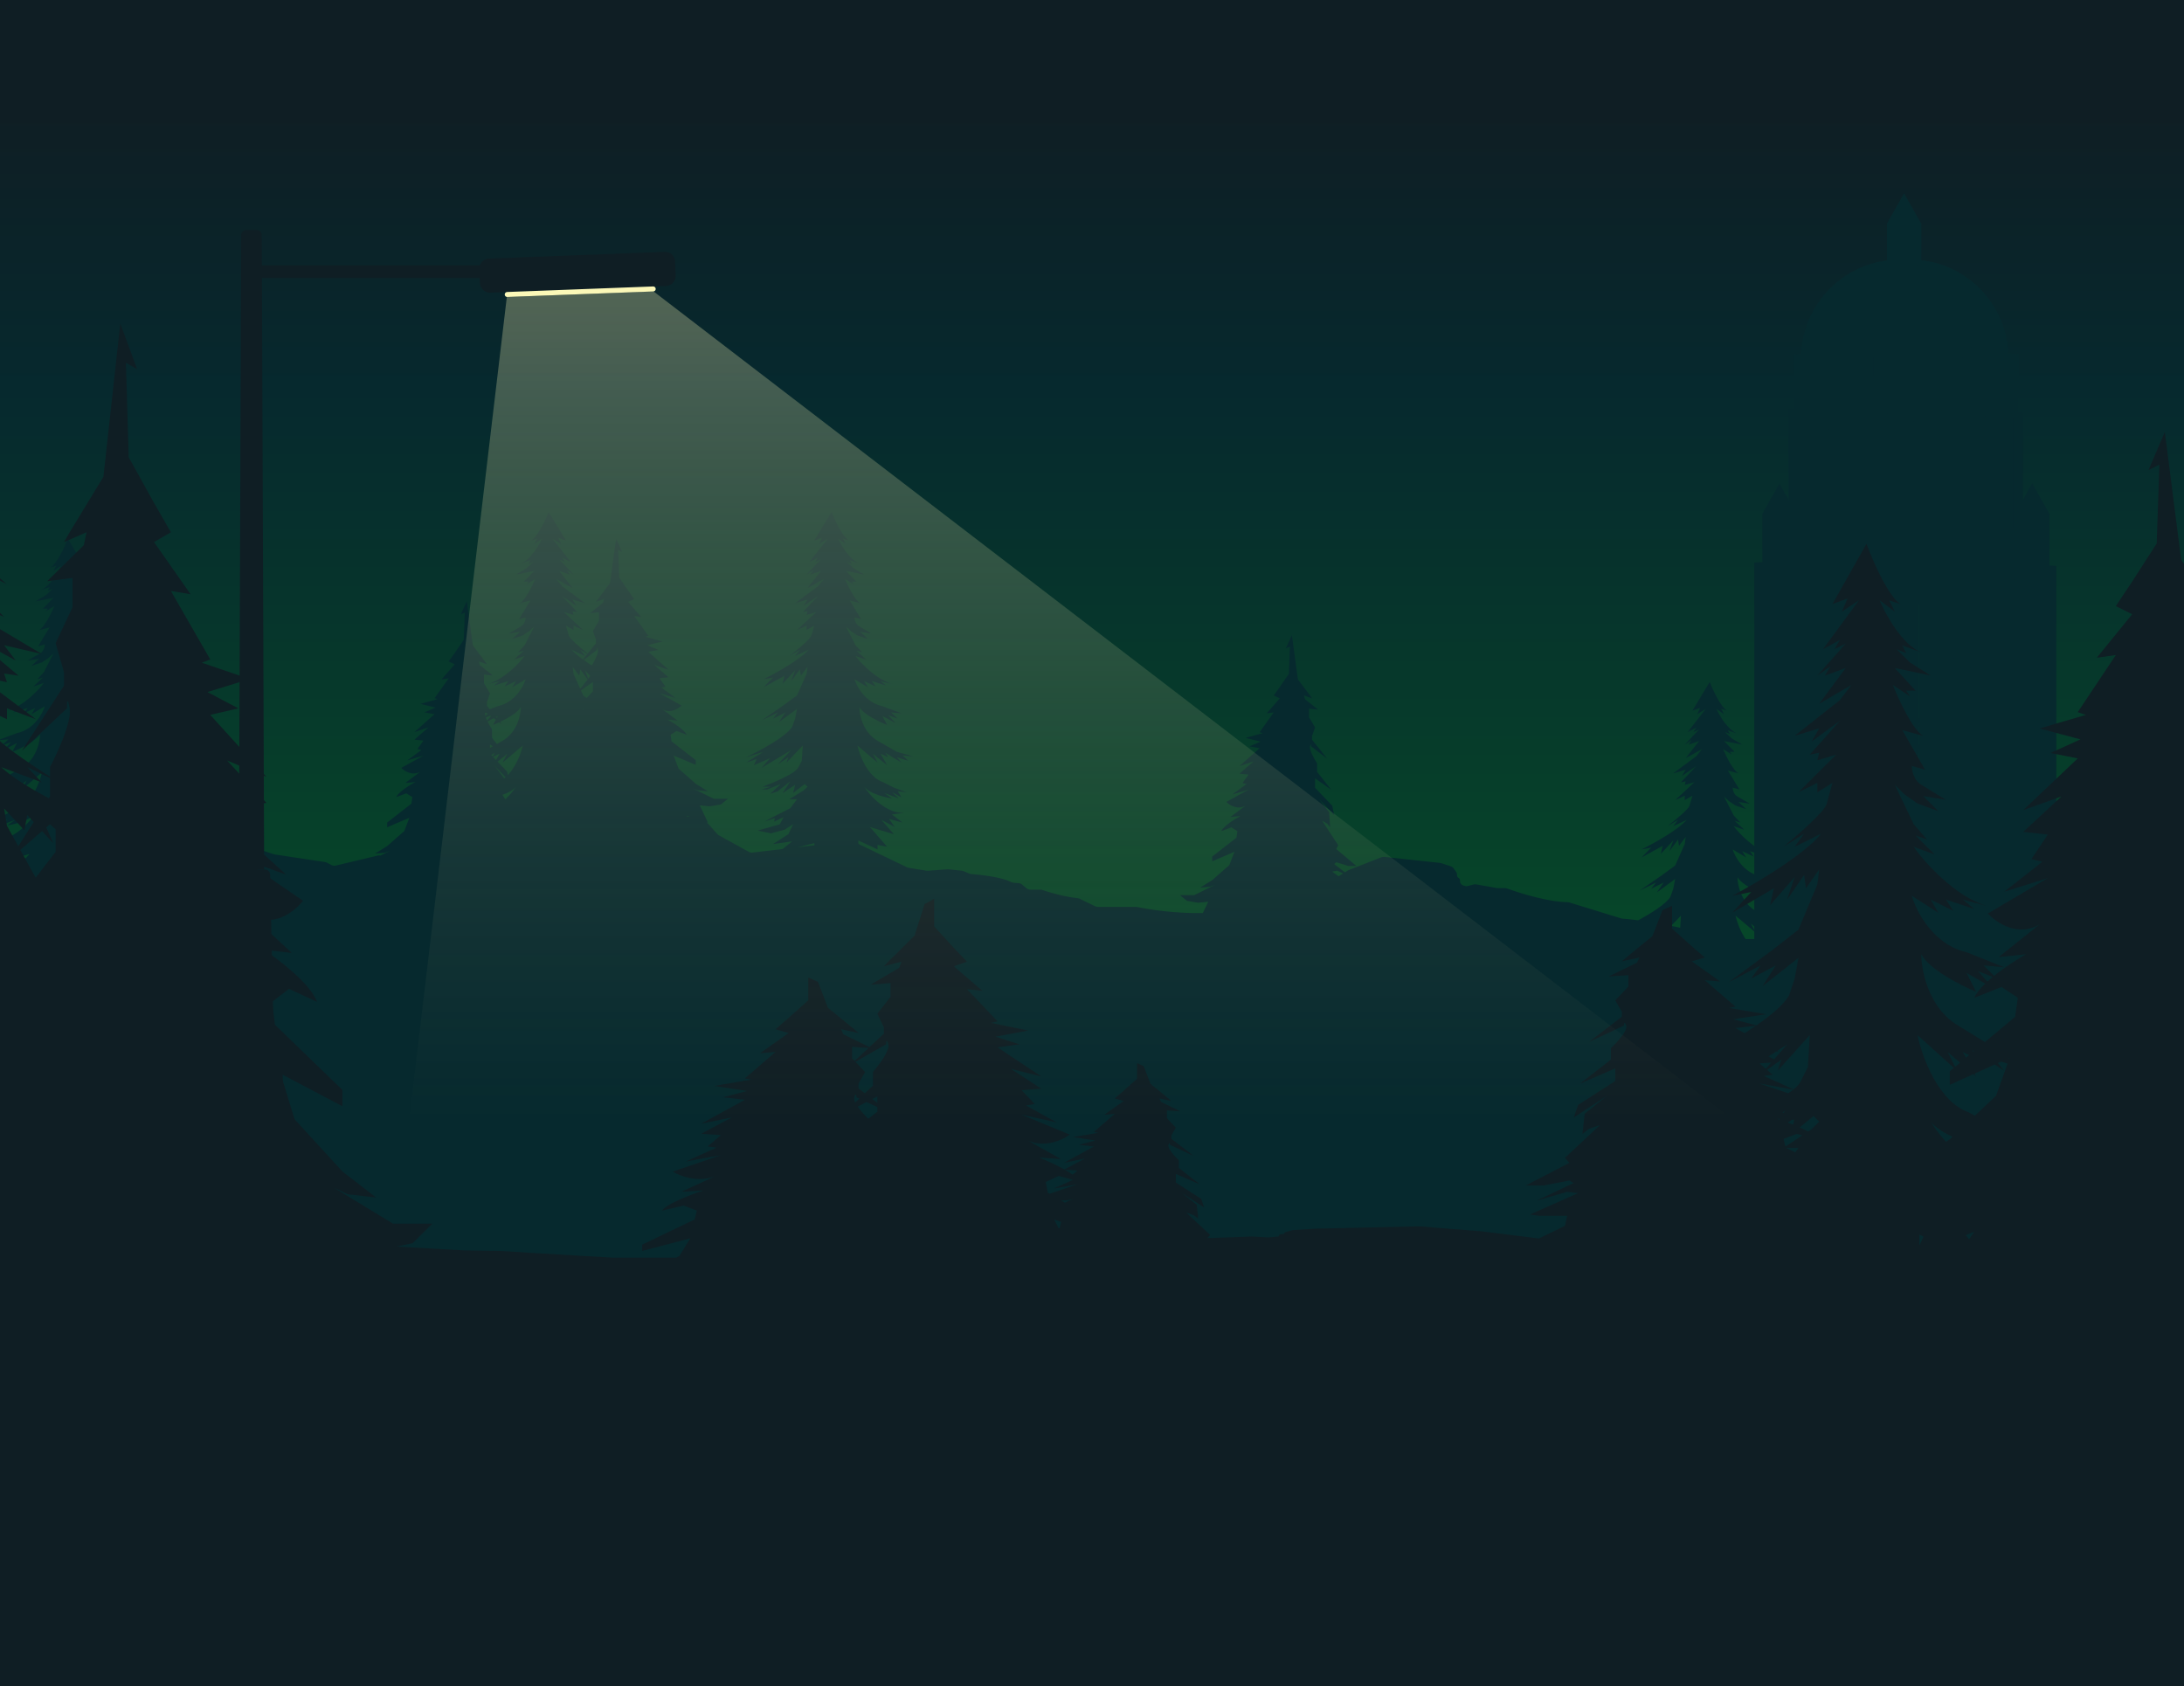 <svg width="1728" height="1334" viewBox="0 0 1728 1334" fill="none" xmlns="http://www.w3.org/2000/svg">
<rect x="0" y="0" width="1728" height="1334" fill="#808080" stroke="none"/>
<g clip-path="url(#clip0_278_3699)">
<rect width="1728" height="1334" fill="url(#paint0_linear_278_3699)"/>
<path fill-rule="evenodd" clip-rule="evenodd" d="M0 677.208V1161H1728V704.588L1721.21 705.14L1692.33 705.75C1692.01 705.757 1691.69 705.793 1691.38 705.859L1674.92 709.335C1674.47 709.431 1674.03 709.59 1673.62 709.805L1667.11 713.24C1666.39 713.621 1665.58 713.82 1664.75 713.82H1628.97C1628.61 713.82 1628.26 713.783 1627.91 713.71L1622.56 712.58L1605.49 707.774C1605.13 707.672 1604.76 707.61 1604.38 707.59L1600.4 707.38C1597.33 704.278 1594.88 701.144 1593.31 698.757C1598.17 704.424 1610 707.258 1615.31 707.967L1609.24 703.716L1620.62 707.967L1615.31 703.008L1622.9 707.258L1619.86 702.299L1626.69 703.008L1616.83 699.466L1608.48 695.215C1596.35 691.248 1589.77 674.199 1588 666.17L1603.93 679.63L1600.14 672.546L1611.52 681.755L1606.21 672.546L1612.28 675.379L1610 671.837L1622.9 679.63L1619.1 675.379L1628.21 678.213L1623.66 673.963L1632 674.671L1619.1 671.129L1603.17 661.919C1592.25 655.119 1589.52 641.611 1589.52 635.708C1592.55 641.375 1605.45 647.515 1611.52 649.876L1607.73 642.792L1618.35 648.459L1612.28 642.084L1619.86 644.917L1614.55 639.958L1622.9 640.667L1607.73 635C1594.37 632.166 1587.5 619.65 1585.73 613.747L1596.35 620.123L1593.31 615.164L1602.42 619.414L1599.38 615.164L1610.76 618.706L1606.21 615.164L1615.71 617.531C1603.04 613.918 1591.06 601.405 1586.48 595.328L1594.83 598.162L1587.24 591.078L1591.79 592.494L1586.48 586.827L1578.9 571.95L1582.69 575.492L1588 579.034L1596.35 581.868L1590.28 576.201L1599.38 577.618L1589.52 571.95C1586.48 570.25 1585.73 566.519 1585.73 564.866L1591.04 566.283L1581.93 551.406L1590.28 553.531C1586.03 551.264 1580.42 539.835 1578.14 534.404L1584.97 538.655L1583.45 536.529H1587.24L1578.9 528.028L1582.69 528.737L1593.31 530.862L1584.97 525.903L1579.66 520.944L1583.45 522.361L1581.93 519.527L1589.28 522.022C1581.8 519.096 1575.25 507.952 1572.83 502.525L1578.9 506.776L1576.62 502.525L1581.17 503.942C1576.32 501.108 1570.05 487.649 1567.52 481.273L1553.86 503.942L1559.93 501.817L1557.66 506.776L1564.48 502.525L1550.07 520.944L1556.9 517.402L1554.62 520.944L1559.17 518.819L1547.79 530.862L1553.1 527.32L1550.83 530.862L1559.17 528.028L1548.55 541.488L1561.45 534.404L1556.9 540.071L1538.69 553.531L1548.55 550.698L1545.52 555.657L1556.9 547.864L1544.76 560.616L1548.55 559.907L1547.79 562.741L1555.38 560.616L1540.21 574.784L1547.79 571.242V574.784L1553.86 571.242L1551.59 579.034C1550.98 581.868 1539.7 591.078 1534.14 595.328L1542.48 590.369L1538.69 595.328L1549.31 590.369C1544.38 596.233 1532.23 603.748 1522.56 609.082C1518.42 605.497 1514.75 601.928 1514.41 600.346L1512.14 592.553L1518.21 596.096V592.553L1525.79 596.096L1510.62 581.927L1518.21 584.052L1517.45 581.219L1521.24 581.927L1509.1 569.176L1520.48 576.968L1517.45 572.009L1527.31 574.843L1509.1 561.383L1504.55 555.716L1517.45 562.8L1506.83 549.34L1515.17 552.174L1512.9 548.632L1518.21 552.174L1506.83 540.131L1511.38 542.256L1509.1 538.714L1515.93 542.256L1501.52 523.837L1508.35 528.087L1506.07 523.129L1512.14 525.254L1498.48 502.584C1495.95 508.96 1489.68 522.42 1484.83 525.254L1489.38 523.837L1487.1 528.087L1493.17 523.837C1490.75 529.264 1484.2 540.408 1476.72 543.333L1484.07 540.839L1482.55 543.673L1486.35 542.256L1481.03 547.215L1472.69 552.174L1483.31 550.048L1487.1 549.34L1478.76 557.841H1482.55L1481.03 559.966L1487.86 555.716C1485.59 561.147 1479.97 572.576 1475.72 574.843L1484.07 572.718L1474.97 587.595L1480.28 586.178C1480.28 587.831 1479.52 591.562 1476.48 593.262L1466.62 598.929L1475.72 597.512L1469.66 603.18L1478 600.346L1483.31 596.804L1487.1 593.262L1479.52 608.139L1474.21 613.806L1478.76 612.389L1471.17 619.473L1479.52 616.64C1474.94 622.717 1462.96 635.229 1450.29 638.842L1459.79 636.475L1455.24 640.018L1466.62 636.475L1463.59 640.726L1472.69 636.475L1469.66 641.434L1480.28 635.059C1478.51 640.962 1471.63 653.477 1458.28 656.311L1443.1 661.978L1451.45 661.27L1446.14 666.229L1453.72 663.395L1447.66 669.771L1458.28 664.104L1454.48 671.188C1460.55 668.827 1473.45 662.687 1476.48 657.02C1476.48 662.923 1473.75 676.43 1462.83 683.231L1446.9 692.44L1434 695.983L1442.35 695.274L1437.79 699.525L1446.9 696.691L1443.1 700.941L1456 693.149L1453.72 696.691L1459.79 693.857L1454.48 703.067L1465.86 693.857L1462.07 700.941L1478 687.482C1476.23 695.51 1469.66 712.56 1457.52 716.527L1449.17 720.777L1439.31 724.319L1446.14 723.611L1443.1 728.57L1450.69 724.319L1445.38 729.278L1456.76 725.028L1450.69 729.278C1456 728.57 1467.83 725.736 1472.69 720.069C1467.89 727.389 1454.79 741.746 1440.83 740.613L1450.69 742.03L1448.13 743.983L1445.93 744.62C1445.47 744.753 1444.99 744.821 1444.51 744.821H1382.41C1377.32 738.138 1374.31 729.539 1373.2 724.497L1389.13 737.957L1385.34 730.873L1396.72 740.082L1391.41 730.873L1397.48 733.706L1395.2 730.164L1408.1 737.957L1404.3 733.706L1413.41 736.54L1408.86 732.289L1417.2 732.998L1404.3 729.456L1388.37 720.246C1377.45 713.445 1374.72 699.938 1374.72 694.035C1377.75 699.702 1390.65 705.842 1396.72 708.203L1392.92 701.119L1403.55 706.786L1397.48 700.411L1405.06 703.244L1399.75 698.285L1408.1 698.994L1392.92 693.326C1379.57 690.493 1372.7 677.977 1370.92 672.074L1381.55 678.45L1378.51 673.491L1387.61 677.741L1384.58 673.491L1395.96 677.033L1391.41 673.491L1400.91 675.858C1388.24 672.245 1376.26 659.732 1371.68 653.655L1380.03 656.489L1372.44 649.404L1376.99 650.821L1371.68 645.154L1364.1 630.277L1367.89 633.819L1373.2 637.361L1381.55 640.195L1375.48 634.528L1384.58 635.945L1374.72 630.277C1371.68 628.577 1370.92 624.846 1370.92 623.193L1376.24 624.61L1367.13 609.733L1375.48 611.858C1371.23 609.591 1365.61 598.162 1363.34 592.731L1370.17 596.982L1368.65 594.856H1372.44L1364.1 586.355L1367.89 587.064L1378.51 589.189L1370.17 584.23L1364.86 579.271L1368.65 580.688L1367.13 577.854L1374.48 580.349C1367 577.423 1360.45 566.279 1358.03 560.852L1364.1 565.103L1361.82 560.852L1366.37 562.269C1361.52 559.435 1355.25 545.975 1352.72 539.6L1339.06 562.269L1345.13 560.144L1342.86 565.103L1349.68 560.852L1335.27 579.271L1342.1 575.729L1339.82 579.271L1344.37 577.146L1332.99 589.189L1338.3 585.647L1336.03 589.189L1344.37 586.355L1333.75 599.815L1346.65 592.731L1342.1 598.398L1323.89 611.858L1333.75 609.025L1330.72 613.984L1342.1 606.191L1329.96 618.943L1333.75 618.234L1332.99 621.068L1340.58 618.943L1325.41 633.111L1332.99 629.569V633.111L1339.06 629.569L1336.79 637.361C1336.18 640.195 1324.9 649.404 1319.34 653.655L1327.68 648.696L1323.89 653.655L1334.51 648.696C1327.84 656.63 1307.96 667.587 1298.86 672.074L1306.44 670.657L1298.86 678.45L1315.55 669.24L1314.03 675.616L1323.89 664.99L1320.86 673.491L1327.68 664.281L1328.44 669.24L1333.75 662.156L1332.99 667.823L1325.41 684.825L1314.79 692.618L1297.34 704.661L1310.24 698.285L1306.44 703.244L1316.3 698.285L1310.99 706.078L1325.41 695.452L1323.89 703.244L1321.61 709.62C1318.17 715.257 1306.34 722.658 1296.16 728.164C1290.88 727.466 1286.7 727.058 1283.79 726.876C1283.38 726.85 1282.98 726.779 1282.59 726.657L1241.64 714.046C1241.15 713.896 1240.65 713.822 1240.14 713.815C1224.65 713.592 1202.54 706.735 1192.45 702.986C1191.88 702.772 1191.27 702.66 1190.65 702.66H1184.99C1184.69 702.66 1184.39 702.634 1184.1 702.583L1168.03 699.755C1167.3 699.627 1166.55 699.658 1165.84 699.847L1161.5 700.992C1160.45 701.269 1159.33 701.203 1158.32 700.805L1157.45 700.46C1156.08 699.915 1155.18 698.652 1155.18 697.253V696.481C1155.18 695.702 1154.73 694.983 1154.01 694.6C1153.28 694.217 1152.83 693.498 1152.83 692.719V691.936C1152.83 691.247 1152.61 690.574 1152.21 690L1150.2 687.17C1149.62 686.359 1148.78 685.745 1147.8 685.421L1140.42 682.988C1140.09 682.876 1139.73 682.8 1139.38 682.762L1095.36 677.995C1094.54 677.906 1093.72 678.015 1092.96 678.311L1067.52 688.24C1067.24 688.346 1066.98 688.476 1066.73 688.628L1064.13 690.221L1055.65 683.696L1057.25 682.205L1066.82 685.187H1073.2L1057.25 671.771L1058.84 668.79L1046.08 649.411L1050.07 651.647L1052.46 654.629L1051.66 642.704L1043.69 632.269L1055.65 644.94L1054.06 637.486L1040.5 623.325V615.872L1053.26 624.816L1042.09 610.655V603.947C1039.96 600.718 1035.87 593.513 1036.51 590.532C1037.15 587.55 1037.31 589.289 1037.31 590.532L1050.07 600.221L1038.1 585.314V582.333L1040.5 575.625L1035.71 567.427V560.719L1042.89 561.464L1032.52 553.266L1031.72 550.285L1038.1 552.52L1036.51 550.285L1026.93 537.614L1022.15 502.584L1017.36 513.019L1020.55 511.528L1019.76 533.142L1012.58 543.577L1007.79 550.285L1012.58 552.52L1002.21 564.446L1007.79 563.7L996.621 579.352L999.014 580.097L985.453 583.824L997.419 586.805L988.644 590.532L996.621 592.022L980.666 606.183L991.835 602.457L980.666 612.146L987.846 612.891L983.06 619.599L986.251 620.344L975.082 628.543L987.846 624.816L970.296 634.505C972.689 636.99 979.071 641.064 985.453 637.486L973.487 646.43L981.464 645.685C977.21 647.921 968.222 653.436 966.307 657.61L974.285 654.629L979.071 657.61L978.273 662.827L959.128 677.733V681.46L976.678 674.007L972.689 684.441L959.128 696.366L949.555 702.329L957.532 701.583L961.521 700.093L944.769 708.291H933.601L939.185 712.763L947.96 714.254L955.937 713.509L951.682 722.452C930.633 722.844 909.842 719.808 899.701 717.653C899.344 717.577 898.992 717.54 898.626 717.54H868.64C867.871 717.54 867.115 717.368 866.433 717.038L854.207 711.121C853.66 710.856 853.064 710.695 852.451 710.633C841.981 709.572 830.272 706.102 824.861 704.201C824.301 704.004 823.713 703.9 823.115 703.9H815.299C814.11 703.9 812.963 703.488 812.081 702.742L808.762 699.939C807.994 699.29 807.023 698.891 805.993 698.801L801.886 698.439C801.002 698.361 800.169 698.041 799.396 697.631C792.941 694.211 776.874 692.219 768.493 691.563C767.937 691.52 767.393 691.39 766.885 691.176L762.469 689.311C762.013 689.118 761.528 688.993 761.031 688.941L750.5 687.829C750.193 687.796 749.883 687.792 749.575 687.815L734.205 688.974C733.801 689.005 733.395 688.987 732.997 688.922L719.051 686.657C718.574 686.579 718.112 686.435 717.68 686.228L680.266 668.27C679.861 668.076 679.489 667.829 679.159 667.537V664.989L694.332 672.074V668.532L701.918 669.948L688.263 654.363L707.228 660.031L697.366 648.696L707.987 654.363L703.435 647.987L714.056 650.821L705.711 644.445L715.573 643.029C701.614 644.162 688.516 629.805 683.711 622.484C688.566 628.152 700.401 630.985 705.711 631.694L699.642 627.443L711.021 631.694L705.711 626.735L713.297 630.985L710.263 626.026L717.09 626.735L707.228 623.193L698.883 618.942C686.745 614.975 680.171 597.926 678.401 589.897L694.332 603.357L690.538 596.273L701.918 605.482L696.607 596.273L702.676 599.107L700.401 595.564L713.297 603.357L709.504 599.107L718.607 601.94L714.056 597.69L722.4 598.398L709.504 594.856L693.573 585.647C682.649 578.846 679.918 565.339 679.918 559.435C682.952 565.103 695.849 571.242 701.918 573.604L698.125 566.519L708.745 572.187L702.676 565.811L710.263 568.645L704.952 563.686L713.297 564.394L698.125 558.727C684.773 555.893 677.895 543.378 676.125 537.474L686.745 543.85L683.711 538.891L692.814 543.142L689.78 538.891L701.159 542.433L696.607 538.891L706.113 541.258C693.439 537.645 681.463 525.132 676.883 519.055L685.228 521.889L677.642 514.805L682.194 516.222L676.883 510.554L669.297 495.678L673.09 499.22L678.401 502.762L686.745 505.595L680.676 499.928L689.78 501.345L679.918 495.678C676.883 493.977 676.125 490.246 676.125 488.593L681.435 490.01L672.332 475.133L680.676 477.259C676.428 474.992 670.814 463.563 668.538 458.131L675.366 462.382L673.849 460.257H677.642L669.297 451.756L673.09 452.464L683.711 454.589L675.366 449.63L670.056 444.671L673.849 446.088L672.332 443.255L679.678 445.749C672.199 442.823 665.65 431.68 663.228 426.253L669.297 430.503L667.021 426.253L671.573 427.669C666.718 424.836 660.447 411.376 657.918 405L644.263 427.669L650.332 425.544L648.056 430.503L654.883 426.253L640.469 444.671L647.297 441.129L645.021 444.671L649.573 442.546L638.194 454.589L643.504 451.047L641.228 454.589L649.573 451.756L638.952 465.216L651.849 458.131L647.297 463.799L629.09 477.259L638.952 474.425L635.918 479.384L647.297 471.591L635.159 484.343L638.952 483.634L638.194 486.468L645.78 484.343L630.607 498.511L638.194 494.969V498.511L644.263 494.969L641.987 502.762C641.38 505.595 630.102 514.805 624.538 519.055L632.883 514.096L629.09 519.055L639.711 514.096C633.035 522.031 613.159 532.988 604.056 537.474L611.642 536.057L604.056 543.85L620.745 534.641L619.228 541.016L629.09 530.39L626.056 538.891L632.883 529.682L633.642 534.641L638.952 527.556L638.194 533.224L630.607 550.226L619.987 558.018L602.538 570.061L615.435 563.686L611.642 568.645L621.504 563.686L616.194 571.478L630.607 560.852L629.09 568.645L626.814 575.02C621.959 582.955 600.516 594.384 590.401 599.107L604.056 594.856L590.401 603.357L598.745 600.523L596.469 605.482L609.366 599.815L602.538 607.608L626.056 593.439L615.435 604.774L623.78 599.107L622.263 603.357L635.159 589.897L634.401 601.94L631.366 607.608C628.938 612.141 611.642 619.415 603.297 622.484H610.125L602.538 624.61H607.09L617.711 620.359L609.366 628.152L615.435 626.026L625.297 618.234L619.228 627.443L629.09 621.068L627.573 627.443L636.676 620.359L638.952 622.484L635.918 625.318L624.538 632.402H630.607L625.297 639.486L615.435 644.445L604.814 650.113L613.159 647.279L612.401 650.113L619.987 646.571L616.952 652.238L599.504 657.197L610.125 659.322L620.745 656.488L627.573 652.238L623.78 660.031L611.642 667.823L626.814 665.698L619.21 671.785L595.479 674.569C594.424 674.693 593.356 674.486 592.44 673.981L568.741 660.899C568.262 660.635 567.836 660.294 567.482 659.894L560.61 652.12C560.221 651.679 559.746 651.313 559.212 651.041L560.045 650.651L553.664 637.236L561.641 637.981L570.416 636.49L576 632.019H564.832L548.08 623.82L552.068 625.311L560.045 626.056L550.473 620.094L536.911 608.168L532.923 597.734L550.473 605.187V601.461L531.327 586.554L530.53 581.337L535.316 578.356L543.293 581.337C541.379 577.163 532.391 571.648 528.136 569.412L536.114 570.157L524.148 561.214C530.53 564.791 536.911 560.717 539.305 558.232L521.755 548.543L534.518 552.27L523.35 544.071L526.541 543.326L521.755 536.618L528.934 535.873L517.766 526.184L528.934 529.91L512.979 515.749L520.957 514.259L512.182 510.532L524.148 507.551L510.586 503.824L512.979 503.079L501.811 487.427L507.395 488.173L497.025 476.248L501.811 474.012L497.025 467.304L489.845 456.87L489.048 435.255L492.239 436.746L487.452 426.312L482.666 461.341L473.093 474.012L471.498 476.248L477.88 474.012L477.082 476.993L466.711 485.191L473.891 484.446V491.154L469.104 499.352L471.498 506.06V509.042L464.998 517.138C459.107 512.484 450.542 505.221 450.015 502.762L447.739 494.969L453.808 498.511V494.969L461.394 498.511L446.222 484.343L453.808 486.468L453.049 483.634L456.842 484.343L444.704 471.591L456.084 479.384L453.049 474.425L462.911 477.259L444.704 463.799L440.153 458.131L453.049 465.216L442.429 451.756L450.773 454.589L448.498 451.047L453.808 454.589L442.429 442.546L446.98 444.671L444.704 441.129L451.532 444.671L437.118 426.253L443.946 430.503L441.67 425.544L447.739 427.669L434.084 405C431.555 411.376 425.284 424.836 420.428 427.669L424.98 426.253L422.704 430.503L428.773 426.253C426.352 431.68 419.803 442.823 412.324 445.749L419.67 443.255L418.153 446.088L421.946 444.671L416.635 449.63L408.291 454.589L418.911 452.464L422.704 451.756L414.36 460.257H418.153L416.635 462.382L423.463 458.131C421.187 463.563 415.573 474.992 411.325 477.259L419.67 475.133L410.566 490.01L415.877 488.593C415.877 490.246 415.118 493.977 412.084 495.678L402.222 501.345L411.325 499.928L405.256 505.595L413.601 502.762L418.911 499.22L422.704 495.678L415.118 510.554L409.808 516.222L414.36 514.805L406.773 521.889L415.118 519.055C410.539 525.132 398.562 537.645 385.888 541.258L395.394 538.891L390.842 542.433L402.222 538.891L399.187 543.142L408.291 538.891L405.256 543.85L415.877 537.474C414.107 543.378 407.229 555.893 393.877 558.727L387.486 561.114L385.303 558.395V555.413L387.697 548.706L382.91 540.507V533.799L390.09 534.545L379.719 526.346L378.922 523.365L385.303 525.601L383.708 523.365L374.135 510.695L369.349 475.665L364.562 486.099L367.753 484.609L366.956 506.223L359.776 516.657L354.99 523.365L359.776 525.601L349.406 537.526L354.99 536.781L343.822 552.432L346.215 553.178L332.653 556.904L344.619 559.885L335.844 563.612L343.822 565.103L327.867 579.264L339.035 575.537L327.867 585.226L335.047 585.971L330.26 592.679L333.451 593.425L322.283 601.623L335.047 597.896L317.496 607.586C319.89 610.07 326.271 614.144 332.653 610.567L320.687 619.511L328.665 618.765C324.41 621.001 315.422 626.517 313.508 630.69L321.485 627.709L326.271 630.69L325.474 635.908L306.328 650.814V654.54L323.878 647.087L319.89 657.522L306.328 669.447L296.756 675.409L304.733 674.664L308.721 673.173L300.914 676.994C300.342 676.789 299.713 676.753 299.113 676.896L265.735 684.854C264.536 685.14 263.265 684.982 262.188 684.414L258.743 682.595C258.248 682.334 257.708 682.157 257.147 682.072L217.332 676.066C217.04 676.022 216.753 675.953 216.475 675.86L169.151 659.99L168.465 658.547L176.442 659.292L185.217 657.802L190.801 653.33H179.633L162.881 645.131L166.869 646.622L174.846 647.367L165.274 641.405L151.712 629.48L147.724 619.045L165.274 626.498V622.772L146.128 607.865L145.331 602.648L150.117 599.667L158.094 602.648C156.18 598.475 147.192 592.959 142.937 590.723L150.915 591.469L138.949 582.525C145.331 586.102 151.712 582.028 154.106 579.544L136.556 569.854L149.319 573.581L138.151 565.383L141.342 564.637L136.556 557.929L143.735 557.184L132.567 547.495L143.735 551.222L127.781 537.061L135.758 535.57L126.983 531.843L138.949 528.862L125.387 525.136L127.781 524.39L116.612 508.739L122.196 509.484L111.826 497.559L116.612 495.323L111.826 488.615L104.646 478.181L103.849 456.567L107.04 458.057L102.253 447.623L97.467 482.653L87.894 495.323L86.299 497.559L92.68 495.323L91.883 498.304L81.512 506.503L88.692 505.757V512.465L83.906 520.664L86.299 527.371V530.353L81.681 536.105C76.227 531.643 70.059 526.148 69.615 524.073L67.339 516.281L73.408 519.823V516.281L80.994 519.823L65.822 505.654L73.408 507.78L72.65 504.946L76.443 505.654L64.305 492.903L75.684 500.696L72.65 495.737L82.512 498.57L64.305 485.11L59.753 479.443L72.65 486.527L62.029 473.067L70.374 475.901L68.098 472.359L73.408 475.901L62.029 463.858L66.581 465.983L64.305 462.441L71.132 465.983L56.718 447.564L63.546 451.815L61.27 446.856L67.339 448.981L53.684 426.312C51.155 432.687 44.884 446.147 40.029 448.981L44.581 447.564L42.305 451.815L48.374 447.564C45.952 452.991 39.403 464.135 31.924 467.061L39.27 464.566L37.753 467.4L41.546 465.983L36.236 470.942L27.891 475.901L38.512 473.776L42.305 473.067L33.96 481.568H37.753L36.236 483.693L43.063 479.443C40.788 484.874 35.174 496.303 30.925 498.57L39.27 496.445L30.167 511.322L35.477 509.905C35.477 511.558 34.718 515.289 31.684 516.989L21.822 522.656L30.925 521.24L24.856 526.907L33.201 524.073L38.512 520.531L42.305 516.989L34.718 531.866L29.408 537.533L33.96 536.116L26.374 543.201L34.718 540.367C30.139 546.444 18.163 558.957 5.489 562.57L14.994 560.203L10.443 563.745L21.822 560.203L18.788 564.453L27.891 560.203L24.856 565.162L35.477 558.786C33.707 564.689 26.829 577.205 13.477 580.038L0 585.072V585.562L6.65 584.997L1.339 589.956L8.925 587.123L2.856 593.498L13.477 587.831L9.684 594.915C15.753 592.554 28.649 586.414 31.684 580.747C31.684 586.65 28.953 600.157 18.029 606.958L2.098 616.168L0 616.744V621.071L2.098 620.418L0 622.769V623.644L11.201 616.876L8.925 620.418L14.994 617.585L9.684 626.794L21.063 617.585L17.27 624.669L33.201 611.209C31.431 619.238 24.856 636.287 12.719 640.254L4.374 644.504L0 646.075V647.477L1.339 647.338L0 649.527V651.347L5.891 648.047L0.581 653.005L11.96 648.755L5.891 653.005C11.201 652.297 23.036 649.463 27.891 643.796C23.545 650.417 12.415 662.794 0 664.26V664.911L5.891 665.757L0 670.258V671.478L8.167 669.299L3.615 675.675L14.236 670.007L7.386 677.88L0 677.208ZM5.489 562.57C4.866 562.747 4.241 562.904 3.615 563.036L5.489 562.57ZM31.924 467.061C31.593 467.19 31.26 467.304 30.925 467.4L31.924 467.061ZM385.888 541.258C385.265 541.436 384.641 541.592 384.015 541.725L385.888 541.258ZM412.324 445.749C411.993 445.879 411.66 445.992 411.325 446.088L412.324 445.749ZM680.676 446.088C680.342 445.992 680.009 445.879 679.678 445.749L680.676 446.088ZM707.987 541.725C707.361 541.592 706.736 541.436 706.113 541.258L707.987 541.725ZM1374.48 580.349L1375.48 580.688C1375.14 580.592 1374.81 580.478 1374.48 580.349ZM1400.91 675.858L1402.79 676.324C1402.16 676.192 1401.54 676.035 1400.91 675.858ZM1448.41 639.309L1450.29 638.842C1449.66 639.02 1449.04 639.176 1448.41 639.309ZM1475.72 543.673L1476.72 543.333C1476.39 543.463 1476.06 543.577 1475.72 543.673ZM1590.28 522.361C1589.94 522.265 1589.61 522.151 1589.28 522.022L1590.28 522.361ZM1617.59 617.997C1616.96 617.865 1616.34 617.709 1615.71 617.531L1617.59 617.997ZM544.919 646.213C545.124 646.22 545.329 646.239 545.531 646.27L543.293 645.434L543.851 646.178L544.919 646.213ZM644.263 667.115L631.449 670.349L644.466 668.821L644.263 667.115ZM1054.06 689.658L1059.1 693.301L1062.71 691.092L1058.05 688.913L1054.06 689.658ZM1320.86 728.039L1315.5 731.269C1316.15 731.39 1316.81 731.514 1317.48 731.641L1320.86 728.039ZM1329.96 724.497L1322.23 732.566C1324.53 733.027 1326.91 733.52 1329.36 734.047L1329.96 724.497ZM1527.36 723.884L1524.43 725.252L1527.88 724.29L1527.36 723.884ZM1528.44 723.381L1528.6 724.088L1528.98 723.985L1529.59 722.843L1528.44 723.381ZM23.339 675.675L13.956 678.479L20.248 679.051C20.29 679.055 20.331 679.058 20.372 679.061L23.339 675.675ZM461.558 561.694L461.394 560.852L461.91 561.233L461.558 561.694ZM464.138 552.239L461.394 550.226L459.619 546.247L469.104 539.599V547.053L464.138 552.239ZM459.089 545.059L453.808 533.224L453.049 527.556L458.36 534.641L459.118 529.682L464.98 537.589L459.089 545.059ZM465.325 537.152L462.911 530.39L467.099 534.902L465.325 537.152ZM468.264 526.491C466.033 525.093 463.848 523.655 461.81 522.219L466.629 518.56L467.463 519.055L467.183 518.841C467.034 518.727 466.881 518.609 466.724 518.488L472.295 514.259C472.295 513.017 472.455 511.278 473.093 514.259C473.662 516.916 470.471 522.928 468.264 526.491ZM464.752 517.444L461.243 521.816C457.5 519.142 454.298 516.482 452.291 514.096L462.911 519.055L459.118 514.096L464.752 517.444ZM397.52 628.928L399.837 632.445C403.552 628.925 406.498 625.215 408.291 622.484C405.874 625.305 401.729 627.424 397.52 628.928ZM398.865 615.784L398.87 615.863C399.245 615.578 399.613 615.28 399.974 614.971L390.887 605.35L398.865 615.784ZM401.258 610.567L401.826 613.222C408.486 606.343 412.314 595.735 413.601 589.897L397.67 603.357L401.463 596.273L400.069 597.401L400.46 597.896L399.922 597.52L393.636 602.608L401.258 610.567ZM387.697 591.851L389.963 590.541L387.697 588.953V591.851ZM391.601 595.564L388.617 597.367L389.71 598.508L391.601 595.564ZM395.394 596.273L389.987 598.798L392.453 601.373L395.394 596.273ZM398.428 585.647L393.188 588.676L389.292 583.735V577.028C388.314 575.543 386.92 573.218 385.762 570.85L390.623 568.256L392.276 569.51L390.084 573.604C391.426 573.081 393.103 572.374 394.933 571.528L397.269 573.301L395.597 571.218C401.937 568.229 409.801 563.699 412.084 559.435C412.084 565.339 409.353 578.846 398.428 585.647ZM384.384 567.656C384.655 568.407 384.985 569.194 385.351 569.986L388.519 566.658L388.036 566.292L384.384 567.656ZM384.014 566.52L385.952 564.71L384.849 563.872L383.655 563.974C383.595 564.673 383.736 565.547 384.014 566.52ZM384.014 562.411L384.418 562.26C384.345 561.888 384.219 561.798 384.014 562.411ZM393.877 566.519L392.441 567.286L393.056 568.052L393.877 566.519ZM80.954 571.446L78.076 564.996L83.906 560.911V568.364L80.954 571.446ZM76.955 562.484L73.408 554.535L72.65 548.868L77.96 555.952L78.719 550.993L82.255 555.763L76.955 562.484ZM84.387 545.563C82.476 544.296 80.643 543.015 78.959 541.747L81.438 539.866L82.512 540.367L81.874 539.534L83.537 538.272L86.957 540.304C86.272 542.034 85.323 543.901 84.387 545.563ZM86.962 540.29C86.08 539.614 85.06 538.819 83.965 537.947L87.096 535.57C87.096 534.328 87.256 532.589 87.894 535.57C88.134 536.691 87.705 538.41 86.962 540.29ZM81.103 536.825L80.437 537.655L78.719 535.408L81.103 536.825ZM79.419 538.923L77.84 540.89C75.4 538.985 73.336 537.126 71.891 535.408L79.419 538.923ZM1520.25 613.345L1518.98 612.752L1517.86 612.963C1518.3 613.416 1518.77 613.877 1519.28 614.343L1520.25 613.345ZM1525.13 613.791L1527.31 616.64L1523.33 614.783L1521.17 615.979C1525.88 619.879 1532.42 624.06 1538.62 627.664L1540.21 626.498L1547.79 609.496L1548.55 603.829L1543.24 610.913L1542.48 605.954L1535.66 615.164L1538.69 606.663L1530.45 615.546C1530.95 615.938 1531.42 616.304 1531.86 616.64L1530.3 615.709L1528.83 617.289L1529.34 615.141L1526.14 613.237L1525.13 613.791ZM1526.97 612.776L1530.35 610.913L1529.43 614.751C1528.65 614.133 1527.82 613.469 1526.97 612.776ZM1531.72 632.726L1529.59 634.291L1529.57 634.303L1527.31 627.974L1531.72 632.726ZM1529.02 634.685L1522.08 639.476L1518.21 630.808L1517.45 625.141L1522.76 632.225L1523.52 627.266L1529.02 634.685ZM1522.79 641.07L1525.04 639.958L1523.3 642.225L1522.79 641.07ZM1523.91 643.578L1531.1 639.958L1525.79 647.751L1540.21 637.125L1538.69 644.917L1536.42 651.293C1535.88 652.164 1535.15 653.077 1534.25 654.018L1525.79 647.81L1523.91 643.578ZM1544.73 666.197L1544.76 666.17L1544.76 666.226L1544.73 666.197ZM1544.76 666.228L1544.72 666.21L1533.96 677.439C1536.05 679.269 1538.62 681.164 1541.42 683.037L1544 678.213L1544.76 666.228ZM1547.16 697.453L1548.55 698.757L1548.37 698.926L1547.03 697.399L1547.16 697.453ZM1546.45 700.724L1543.39 698.881L1540.1 701.437L1540.97 702.358L1539.87 701.616L1537.17 703.716L1537.98 700.33L1536.07 699.034L1533.95 700.407L1534.14 700.941L1533.75 700.535L1528.83 703.716L1532.08 698.789L1530.96 697.621L1525.04 702.299L1523.73 702.756L1525.03 705.192C1526.25 707.457 1531.17 710.406 1536.84 713.173L1540.21 708.675H1534.14L1545.52 701.591L1546.45 700.724ZM1532.53 716.948L1532.02 717.207L1531.1 715.818L1532.53 716.948ZM1528.11 719.171L1527.51 719.476L1527.31 718.652L1528.11 719.171ZM1522.58 724.21L1521.96 723.823L1522.76 723.552L1522.58 724.21ZM1520.7 723.034L1524 721.271L1519.72 717.944L1517.45 720.069L1520.48 722.902L1520.7 723.034ZM1522.74 700.903L1522 699.525L1521.95 698.776L1527.31 696.632L1522.74 700.903ZM1521.73 695.24L1521.24 687.482L1526.6 693.078C1524.98 693.829 1523.34 694.556 1521.73 695.24ZM1530.51 691.195L1530.35 691.024L1530.57 691.161L1530.51 691.195ZM1534.16 695.092L1534.9 694.507L1534.37 695.314L1534.16 695.092ZM1533.2 697.084L1532.92 697.515L1532.62 696.691L1533.2 697.084ZM1537.18 698.317L1538.69 697.34L1538.2 699.406L1537.18 698.317ZM1532.97 676.537C1532.89 676.468 1532.82 676.398 1532.75 676.329C1532.71 676.294 1532.67 676.259 1532.64 676.224L1532.54 676.13C1532.5 676.094 1532.47 676.059 1532.43 676.024L1533.38 675.379L1532.97 676.537ZM1531.08 674.597C1530.65 674.106 1530.27 673.624 1529.94 673.153L1535.66 669.712L1531.08 674.597ZM1526.22 660.611C1526.65 660.307 1527.08 660.003 1527.51 659.698L1525.79 658.436L1526.22 660.611ZM1517.01 612.05L1517.23 611.934L1516.69 611.681C1516.79 611.803 1516.9 611.926 1517.01 612.05Z" fill="#06292E"/>
<path d="M1493.02 177.112L1506.59 153L1520.17 177.112V219.876H1493.02V177.112Z" fill="#06292E"/>
<path d="M1493.02 176.949V219.876H1502.07V176.949L1506.59 153L1493.02 176.949Z" fill="#06292E"/>
<path d="M1425.12 283.136C1425.12 240.213 1459.97 205.416 1502.97 205.416H1511.12C1554.12 205.416 1588.98 240.213 1588.98 283.136H1425.12Z" fill="#06292E"/>
<path d="M1425.1 281.329C1425.09 281.93 1425.08 282.533 1425.08 283.137H1588.94C1588.94 240.214 1554.08 205.417 1511.08 205.417H1502.95C1535.62 212.805 1560.01 241.964 1560.01 276.811V281.329H1425.1Z" fill="#06292E"/>
<path d="M1418.78 287.654L1482.15 283.136V461.169H1418.78V287.654Z" fill="#06292E"/>
<path d="M1418.78 280.425L1482.15 275.907V453.94H1418.78V280.425Z" fill="#06292E"/>
<path d="M1597.12 280.426L1550.95 275.907V453.941H1597.12V280.426Z" fill="#06292E"/>
<path d="M1482.15 275.907L1550.95 275.907V453.941L1482.15 453.94V275.907Z" fill="#06292E"/>
<path d="M1597.12 287.654L1550.95 283.136V461.169H1597.12V287.654Z" fill="#06292E"/>
<path d="M1482.15 283.136H1550.95V461.169H1482.15V283.136Z" fill="#06292E"/>
<path d="M1493.02 328.322C1493.02 316.343 1502.74 306.632 1514.74 306.632C1526.74 306.632 1536.47 316.343 1536.47 328.322V478.34H1493.02V328.322Z" fill="#06292E"/>
<path d="M1437.79 326.063C1437.79 318.826 1443.67 312.959 1450.92 312.959C1458.17 312.959 1464.05 318.826 1464.05 326.063V478.341H1437.79V326.063Z" fill="#06292E"/>
<path d="M1499.35 349.109C1499.35 340.624 1506.24 333.745 1514.74 333.745C1523.24 333.745 1530.13 340.624 1530.13 349.109V442.192H1499.35V349.109Z" fill="#06292E"/>
<path d="M1441.41 348.657C1441.41 343.416 1445.67 339.168 1450.92 339.168C1456.17 339.168 1460.42 343.416 1460.42 348.657V443.096H1441.41V348.657Z" fill="#06292E"/>
<path d="M1582.64 348.657C1582.64 343.416 1578.38 339.168 1573.13 339.168C1567.88 339.168 1563.63 343.416 1563.63 348.657V443.096H1582.64V348.657Z" fill="#06292E"/>
<path d="M1482.15 415.983H1550.95V469.303H1482.15V415.983Z" fill="#06292E"/>
<path d="M1482.15 415.983H1550.95V469.303H1482.15V415.983Z" fill="#06292E"/>
<path d="M1388 445.098L1518.36 438.578V1026H1388V445.098Z" fill="#06292E"/>
<path d="M1412.44 419.026L1476.72 415.983V448.517H1412.44V419.026Z" fill="#06292E"/>
<path d="M1454.99 469.625L1463.14 469.304V498.223H1454.99V469.625Z" fill="#06292E"/>
<path d="M1444.13 470.519L1452.28 469.984V498.223H1444.13V470.519Z" fill="#06292E"/>
<path d="M1454.99 538.601C1454.99 536.418 1456.72 534.624 1458.91 534.538C1461.22 534.447 1463.14 536.292 1463.14 538.601V563.29H1454.99V538.601Z" fill="#06292E"/>
<path d="M1444.13 538.602C1444.13 536.418 1445.86 534.624 1448.04 534.538C1450.35 534.447 1452.28 536.293 1452.28 538.602V563.291H1444.13V538.602Z" fill="#06292E"/>
<path d="M1489.39 538.601C1489.39 536.418 1491.12 534.624 1493.31 534.538C1495.62 534.447 1497.54 536.292 1497.54 538.601V563.29H1489.39V538.601Z" fill="#06292E"/>
<path d="M1478.53 538.602C1478.53 536.418 1480.26 534.624 1482.44 534.538C1484.75 534.447 1486.68 536.293 1486.68 538.602V563.291H1478.53V538.602Z" fill="#06292E"/>
<path d="M1420.59 538.601C1420.59 536.418 1422.32 534.624 1424.5 534.538C1426.81 534.447 1428.74 536.292 1428.74 538.601V563.29H1420.59V538.601Z" fill="#06292E"/>
<path d="M1409.73 538.602C1409.73 536.418 1411.45 534.624 1413.64 534.538C1415.95 534.447 1417.88 536.293 1417.88 538.602V563.291H1409.73V538.602Z" fill="#06292E"/>
<path d="M1518.36 438.578L1627 447.81V1026H1518.36V438.578Z" fill="#06292E"/>
<path d="M1564.53 468.4L1571.78 468.882V499.126H1564.53V468.4Z" fill="#06292E"/>
<path d="M1574.49 469.304L1581.73 469.772V499.126H1574.49V469.304Z" fill="#06292E"/>
<path d="M1564.53 537.332C1564.53 535.241 1566.31 533.586 1568.4 533.726C1570.3 533.852 1571.78 535.43 1571.78 537.332V564.195H1564.53V537.332Z" fill="#06292E"/>
<path d="M1574.49 537.332C1574.49 535.241 1576.26 533.586 1578.36 533.726C1580.26 533.852 1581.73 535.43 1581.73 537.332V564.195H1574.49V537.332Z" fill="#06292E"/>
<path d="M1597.12 537.332C1597.12 535.241 1598.9 533.586 1600.99 533.726C1602.89 533.852 1604.37 535.43 1604.37 537.332V564.195H1597.12V537.332Z" fill="#06292E"/>
<path d="M1607.08 537.332C1607.08 535.241 1608.86 533.586 1610.95 533.726C1612.85 533.852 1614.33 535.43 1614.33 537.332V564.195H1607.08V537.332Z" fill="#06292E"/>
<path d="M1531.94 537.332C1531.94 535.241 1533.72 533.586 1535.81 533.726C1537.71 533.852 1539.19 535.43 1539.19 537.332V564.195H1531.94V537.332Z" fill="#06292E"/>
<path d="M1541.9 537.332C1541.9 535.241 1543.67 533.586 1545.76 533.726C1547.67 533.852 1549.14 535.43 1549.14 537.332V564.195H1541.9V537.332Z" fill="#06292E"/>
<path d="M1394.34 406.657L1407.92 382.545L1421.5 406.657V449.421H1394.34V406.657Z" fill="#06292E"/>
<path d="M1594.41 406.657L1607.99 382.545L1621.57 406.657V449.421H1594.41V406.657Z" fill="#06292E"/>
<path d="M1497.54 400.302L1514.74 372.606L1531.94 400.302V449.422H1497.54V400.302Z" fill="#06292E"/>
<path d="M1518.36 400.317V449.422L1531.94 449.422L1531.94 400.317L1514.74 372.606L1518.36 400.317Z" fill="#06292E"/>
<path d="M1415.16 323.804H1422.4V415.984H1415.16V323.804Z" fill="#06292E"/>
<path d="M1593.5 326.515H1600.75V418.695H1593.5V326.515Z" fill="#06292E"/>
<path d="M1558.2 415.983L1593.5 418.695L1593.5 458.458H1558.2V415.983Z" fill="#06292E"/>
<path d="M1437.79 341.041V417.791H1431.45V347.853C1432.25 342.404 1435.68 340.587 1437.79 341.041Z" fill="#06292E"/>
<path d="M1592.6 330.575C1591.69 323.778 1585.36 321.996 1582.64 321.996C1573.13 321.996 1570.42 329.226 1570.42 332.389C1574.49 329.678 1579.23 329.952 1581.28 331.485C1583.09 332.841 1584.63 335.191 1585.36 339.167V417.791H1592.6V330.575Z" fill="#06292E"/>
<path d="M1502.97 534.371H1505.69V1026H1502.97V534.371Z" fill="#06292E"/>
<path d="M1467.67 534.371H1470.38V1026H1467.67V534.371Z" fill="#06292E"/>
<path d="M1433.27 534.371H1435.98V1026H1433.27V534.371Z" fill="#06292E"/>
<path d="M1403.39 535.276C1403.39 526.292 1410.69 519.009 1419.69 519.009C1428.69 519.009 1435.98 526.292 1435.98 535.276V538.891H1403.39V535.276Z" fill="#06292E"/>
<path d="M1528.32 534.374H1525.61V1026H1528.32V534.374Z" fill="#06292E"/>
<path d="M1551.86 532.114C1551.86 524.877 1545.98 519.01 1538.73 519.01C1531.48 519.01 1525.61 524.877 1525.61 532.114V538.892H1551.86V532.114Z" fill="#06292E"/>
<path d="M1560.91 534.374H1558.2V1026H1560.91V534.374Z" fill="#06292E"/>
<path d="M1584.45 532.114C1584.45 524.877 1578.57 519.01 1571.32 519.01C1564.07 519.01 1558.2 524.877 1558.2 532.114V538.892H1584.45V532.114Z" fill="#06292E"/>
<path d="M1593.5 534.374H1590.79V1026H1593.5V534.374Z" fill="#06292E"/>
<path d="M1617.04 532.114C1617.04 524.877 1611.16 519.01 1603.91 519.01C1596.67 519.01 1590.79 524.877 1590.79 532.114V538.892H1617.04V532.114Z" fill="#06292E"/>
<path d="M1437.79 535.276C1437.79 526.292 1445.09 519.009 1454.09 519.009C1463.09 519.009 1470.38 526.292 1470.38 535.276V538.891H1437.79V535.276Z" fill="#06292E"/>
<path d="M1473.1 535.276C1473.1 526.292 1480.39 519.009 1489.39 519.009C1498.39 519.009 1505.69 526.292 1505.69 535.276V538.891H1473.1V535.276Z" fill="#06292E"/>
<path d="M1594.41 406.494V449.421H1603.46V406.494L1607.99 382.545L1594.41 406.494Z" fill="#06292E"/>
<rect width="767" height="284" transform="matrix(1 0 0 -1 959 1027)" fill="#06292E"/>
<path fill-rule="evenodd" clip-rule="evenodd" d="M-185 670.091V668.661C-152.373 656.716 -123.309 631.913 -111.247 619.023L-136.436 625.911L-113.537 608.691L-127.276 612.135L-111.247 598.359L-88.348 562.196L-99.798 570.806L-115.827 579.416L-141.015 586.304L-122.696 572.528L-150.175 575.972L-120.407 562.196C-111.247 558.063 -108.957 548.993 -108.957 544.975L-124.986 548.419L-97.508 512.256L-122.696 517.423C-109.873 511.912 -92.928 484.13 -86.059 470.927L-106.667 481.26L-102.088 476.094H-113.537L-88.348 455.429L-99.798 457.151L-131.856 462.317L-106.667 450.263L-90.638 438.209L-102.088 441.653L-97.508 434.765L-119.682 440.828C-97.107 433.716 -77.339 406.628 -70.029 393.436L-88.348 403.768L-81.479 393.436L-95.218 396.88C-80.563 389.991 -61.633 357.273 -54.001 341.774L-12.783 396.88L-31.102 391.714L-24.232 403.768L-44.841 393.436L-1.334 438.209L-21.942 429.598L-15.073 438.209L-28.812 433.043L5.536 462.317L-10.493 453.707L-3.624 462.317L-28.812 455.429L3.246 488.148L-35.682 470.927L-21.942 484.704L33.014 517.423L3.246 510.534L12.405 522.589L-21.942 503.646L14.695 534.643L3.246 532.921L5.536 539.809L-17.363 534.643L28.435 569.084L5.536 560.474V569.084L-12.783 560.474L-5.913 579.416C-4.316 585.422 21.773 603.213 39.56 614.52V606.925C45.492 595.744 56.912 570.801 55.132 560.479C53.352 550.158 52.907 556.179 52.907 560.479L17.315 594.024L50.683 542.417V532.096L44.009 508.873L57.357 480.489V457.266L37.336 459.846L66.255 431.463L68.479 421.141L50.683 428.882L55.132 421.141L81.826 377.276L95.174 256L108.521 292.125L99.623 286.964L101.847 361.794L121.868 397.918L135.215 421.141L121.868 428.882L150.787 470.168L135.215 467.587L166.359 521.774L159.685 524.355L197.503 537.256L164.134 547.578L188.604 560.479L166.359 565.64L210.85 614.666L179.706 601.765L210.85 635.309L190.829 637.889L204.176 661.112L195.278 663.693L226.421 692.076L190.829 679.175L239.769 712.719C233.095 721.32 215.299 735.426 197.503 723.04L230.871 754.004L208.625 751.424C220.489 759.165 245.553 778.259 250.891 792.709L228.646 782.388L215.299 792.709L217.523 810.771L270.912 862.378V875.28L221.972 849.477L233.095 885.601L270.912 926.886L297.607 947.529L275.361 944.949L264.239 939.788L310.954 968.172H342.098L326.526 983.654L313.788 986.34L367.376 989.378L397.259 989.836L418.604 991.212L484.773 995.109H535.036L537.513 993.766L546.16 979.813L508.115 989.779V984.796L549.618 964.863L551.348 957.887L540.972 953.9L523.678 957.887C527.829 952.305 547.312 944.93 556.536 941.94L539.242 942.937L565.182 930.977C551.348 935.761 537.513 930.313 532.325 926.991L570.37 914.035L542.701 919.018L566.911 908.055L559.994 907.058L570.37 898.088L554.806 897.092L579.017 884.135L554.806 889.119L589.393 870.183L572.099 868.189L591.122 863.206L565.182 859.22L594.581 854.236L589.393 853.24L613.603 832.31L601.498 833.307L623.979 817.361L613.603 814.371L623.979 805.401L639.543 791.448V776.872V773.413L647.152 776.872L655.107 797.428L675.859 814.371L679.318 817.361L665.483 814.371L667.212 818.357L687.961 828.476L699.378 817.818V812.975L694.19 802.079L704.565 788.761V777.864L689.002 779.075L711.483 765.757L713.212 760.914L699.378 764.546L702.836 760.914L723.588 740.332L731.543 715.36L739.152 711.158V715.36V733.067L754.716 750.018L765.092 760.914L754.716 764.546L777.197 783.918L765.092 782.707L789.302 808.133L784.114 809.343L813.513 815.397L787.573 820.24L806.596 826.294L789.302 828.715L823.889 851.719L799.678 845.665L823.889 861.405L808.325 862.615L818.701 873.512L811.784 874.723L835.994 888.041L808.325 881.987L846.37 897.727C841.182 901.762 827.347 908.381 813.513 902.569L839.453 917.098L822.16 915.887C827.177 917.863 835.231 921.416 842.202 925.337L858.427 916.658L841.92 920.054L865.501 907.15L853.711 905.791L866.681 902.395L848.994 899.678L869.039 896.283L865.501 895.603L882.009 881.34L873.755 882.02L889.083 871.153L882.009 869.115L889.083 863.002L899.695 853.494V843.56V841.203L904.883 843.56L910.307 857.569L924.456 869.115L926.814 871.153L917.381 869.115L918.56 871.832L933.888 879.303L923.276 878.624V884.736L930.351 892.207L926.814 898.32V901.037L944.5 914.621L925.635 905.791C925.635 904.659 925.399 903.074 924.456 905.791C923.512 908.508 929.565 915.073 932.709 918.017V924.129L949.216 937.034L930.351 928.884V935.676L950.396 948.58L952.754 955.372L935.067 943.826L946.858 953.334L948.037 964.201L944.5 961.485L938.605 959.447L957.47 977.106L955.375 979.52H958.629L990.646 978.374L1003.45 979.061L1011.18 978.439C1011.64 978.402 1011.99 978.02 1011.99 977.561C1011.99 977.11 1012.33 976.732 1012.78 976.684L1015.64 976.377C1015.99 976.339 1016.26 976.042 1016.26 975.687C1016.26 975.378 1016.47 975.105 1016.76 975.02L1022.25 973.447C1022.53 973.37 1022.81 973.321 1023.09 973.302L1039.74 972.184L1122.98 970.35L1172.08 974.247L1217.65 979.924L1238.23 969.933L1239.96 961.96H1217.48L1210.56 960.963L1248.61 944.02L1239.96 943.024L1215.75 950L1245.15 936.047L1241.69 934.054L1220.94 938.041H1207.11L1241.69 920.101L1238.23 916.115L1265.9 890.202L1257.26 893.192L1252.07 897.179L1253.8 881.232L1271.09 867.279L1245.15 884.222L1248.61 874.256L1278.01 855.32V845.353L1250.34 857.313L1274.55 838.377V829.407C1279.16 825.089 1288.04 815.454 1286.65 811.468C1285.27 807.481 1284.92 809.807 1284.92 811.468L1257.26 824.424L1283.2 804.491V800.505L1278.01 791.535L1288.38 780.572V771.602L1272.82 772.599L1295.3 761.636L1297.03 757.649L1283.2 760.639L1286.65 757.649L1307.41 740.707L1315.36 720.15L1322.97 716.692V720.15V734.727L1338.53 748.68L1348.91 757.649L1338.53 760.639L1361.02 776.586L1348.91 775.589L1373.12 796.518L1367.93 797.515L1397.33 802.498L1371.39 806.485L1389.76 811.298C1401.42 803.197 1411.4 794.777 1415.47 787.685L1419.96 774.283L1422.95 757.904L1394.54 780.239L1405.01 763.86L1385.58 774.283L1393.05 763.86L1367.64 777.261L1402.02 751.948L1422.95 735.568L1437.89 699.831L1439.39 687.919L1428.92 702.809L1427.43 692.386L1413.98 711.744L1419.96 693.875L1400.52 716.211L1403.51 702.809L1370.63 722.167L1385.58 705.788L1370.63 708.766C1388.57 699.335 1427.73 676.305 1440.88 659.627L1419.96 670.051L1427.43 659.627L1410.99 670.051C1421.95 661.116 1444.17 641.759 1445.37 635.803L1449.85 619.423L1437.89 626.868V619.423L1422.95 626.868L1452.84 597.088L1437.89 601.555L1439.39 595.599L1431.91 597.088L1455.83 570.285L1433.41 586.664L1439.39 576.241L1419.96 582.197L1455.83 553.906L1464.8 541.993L1439.39 556.884L1460.31 528.592L1443.87 534.548L1448.36 527.103L1437.89 534.548L1460.31 509.234L1451.35 513.702L1455.83 506.256L1442.38 513.702L1470.78 474.987L1457.33 483.921L1461.81 473.498L1449.85 477.965L1476.76 430.315C1481.74 443.717 1494.1 472.009 1503.66 477.965L1494.69 474.987L1499.18 483.921L1487.22 474.987C1491.99 486.394 1504.9 509.817 1519.63 515.967L1505.16 510.724L1508.15 516.68L1500.67 513.702L1511.14 524.125L1527.58 534.548L1506.65 530.081L1499.18 528.592L1515.62 546.46H1508.15L1511.14 550.928L1497.68 541.993C1502.17 553.409 1513.23 577.432 1521.6 582.197L1505.16 577.73L1523.09 609L1512.63 606.022C1512.63 609.496 1514.13 617.339 1520.11 620.912L1539.54 632.825L1521.6 629.847L1533.56 641.759L1517.12 635.803L1506.65 628.358L1499.18 620.912L1514.13 652.182L1524.59 664.094L1515.62 661.116L1530.57 676.007L1514.13 670.051C1523.15 682.824 1546.75 709.125 1571.72 716.719L1552.99 711.744L1561.96 719.189L1539.54 711.744L1545.52 720.678L1527.58 711.744L1533.56 722.167L1512.63 708.766C1516.12 721.174 1529.67 747.481 1555.98 753.437L1585.88 765.349L1569.43 763.86L1577.72 772.116C1586.47 765.046 1596.67 758.62 1602.99 755.064L1581.46 757.217L1613.76 731.386C1596.53 741.719 1579.3 729.951 1572.84 722.776L1620.23 694.793L1585.76 705.556L1615.92 681.878L1607.3 679.725L1620.23 660.352L1600.84 658.2L1630.99 630.216L1600.84 640.979L1643.92 600.081L1622.38 595.776L1646.07 585.013L1613.76 576.403L1650.38 565.64L1643.92 563.487L1674.07 518.284L1658.99 520.436L1686.99 485.995L1674.07 479.538L1686.99 460.165L1706.38 430.029L1708.53 367.605L1699.92 371.91L1712.84 341.774L1725.76 442.944L1751.61 479.538L1755.91 485.995L1738.68 479.538L1740.84 488.148L1768.84 511.826L1749.45 509.673V529.046L1762.38 552.724L1755.91 572.097V580.708L1788.22 623.759L1753.76 595.776C1753.76 592.188 1753.33 587.165 1751.61 595.776C1749.88 604.386 1760.94 625.194 1766.68 634.521V653.894L1796.84 694.793L1762.38 668.962V690.488L1798.99 731.386L1803.3 752.912L1770.99 716.318L1792.53 746.454L1794.68 780.895L1788.22 772.285L1777.45 765.827L1807.18 814.107V860.964L1803.3 864.845L1807.18 868.04V880.428L1798.99 882.065L1807.18 888.39V1176H-185V973.837L-183.322 973.789L-174.154 974.183L-145.595 947.933L-185 957.416V945.196L-173.073 934.157L-185 939.282V911.463C-160.902 900.439 -141.191 881.896 -131.856 870.441C-143.232 881.135 -167.301 887.678 -185 890.876V885.348L-179.943 882.495L-185 884.017V864.845L-177.653 861.831C-141.015 852.188 -121.17 810.744 -115.827 791.227L-163.914 823.946L-152.465 806.726L-185 827.931V826.581L-170.783 806.726L-185 812.071V808.472L-182.233 805.004L-185 806.35V791.777L-161.624 780.895C-128.65 764.363 -120.407 731.53 -120.407 717.179C-129.274 730.517 -166.043 744.93 -185 751.044V748.894L-175.363 734.4L-185 738.541V718.356L-175.363 715.457C-135.062 708.569 -114.3 678.146 -108.957 663.796L-141.015 679.295L-131.856 667.24L-159.334 677.572L-150.175 667.24L-184.523 675.85L-170.783 667.24L-185 670.091ZM1575.41 717.7L1571.72 716.719C1572.95 717.093 1574.18 717.421 1575.41 717.7ZM1521.6 516.68L1519.63 515.967C1520.28 516.239 1520.94 516.478 1521.6 516.68ZM-122.696 441.653C-121.686 441.419 -120.681 441.143 -119.682 440.828L-122.696 441.653ZM-118.117 973.764V977.266L-123.556 976.998L-126.286 976.835L-118.117 973.764ZM1518.61 985.022H1518.92L1521.86 978.411L1518.61 976.792V985.022ZM39.56 615.581L21.565 606.969L33.014 619.023L0.956 606.969C8.849 614.523 22.853 623.204 38.622 631.626L39.56 630.148V615.581ZM39.46 652.169L44.009 656.116V674.014L28.245 694.451L16.085 672.504L33.262 657.56L42.174 667.24L36.597 654.659L39.46 652.169ZM26.685 650.416L21.565 644.854L19.275 656.908L3.246 639.688L5.536 653.464L14.487 669.619L26.685 650.416ZM1557.95 980.513L1555.33 977.321L1562.07 974.625L1557.95 980.513ZM1548.48 912.467L1548.54 912.52L1549.15 912.201L1548.48 912.467ZM1542.69 901.438L1539.63 903.473C1534.47 897.658 1530.33 891.928 1527.58 887.45C1531.58 892.436 1538 896.379 1544.87 899.387L1542.69 901.438ZM1579.3 866.997L1562.55 882.76L1557.47 880.005C1533.56 871.666 1520.6 835.83 1517.12 818.954L1545.93 844.925L1542.69 847.624V858.387L1561.36 849.905L1563.45 851.713L1562.26 849.498L1578.16 842.273L1585.88 847.246L1580.74 841.103L1583.3 839.938L1588.37 841.622L1579.3 866.997ZM1550.85 840.829L1546.92 844.096L1541.03 832.356L1550.85 840.829ZM1558.02 834.859L1555.48 836.968L1552.99 832.356L1558.02 834.859ZM1561.79 831.719L1561.25 832.167L1560.46 830.867L1561.79 831.719ZM1589.77 837.72L1589.27 837.226L1590.07 836.861L1589.77 837.72ZM1547.01 810.02L1570.47 824.487L1594.38 804.573L1596.53 789.505L1583.61 780.895L1562.07 789.505C1563.59 785.967 1566.75 782.095 1570.75 778.227L1555.98 769.816L1563.45 784.707C1551.5 779.743 1526.08 766.838 1520.11 754.926C1520.11 767.334 1525.49 795.725 1547.01 810.02ZM1576.65 772.99C1575.18 774.207 1573.75 775.44 1572.4 776.678L1564.95 768.327L1576.65 772.99ZM1373.12 813.461L1389.34 811.592C1386.46 813.584 1383.48 815.556 1380.46 817.482L1373.12 813.461ZM1407.71 832.397L1405.39 831.92L1399.27 835.854L1403.62 838.186L1413.98 826.4L1406.05 831.492L1407.71 832.397ZM1407.71 840.37L1406.55 840.444L1398.13 846.543L1402.52 850.337L1395.6 851.333L1419.08 861.964C1421.67 859.901 1423.56 857.942 1424.44 856.18L1430.42 844.268L1431.91 818.954L1406.5 847.246L1409.49 838.312L1407.1 840.045L1407.71 840.37ZM1392.14 841.367L1401.35 840.777L1397.08 845.635L1392.14 841.367ZM1392.14 857.313L1418.87 862.127C1417.66 863.079 1416.31 864.053 1414.83 865.04L1392.14 857.313ZM1397.93 874.457C1398 874.478 1398.06 874.5 1398.13 874.521L1398.02 874.575L1397.33 874.256C1397.53 874.325 1397.73 874.392 1397.93 874.457ZM1411.17 880.637L1410.39 880.278L1412.48 878.516L1411.17 880.637ZM1405.98 885.219L1408.26 885.35L1407.94 885.869C1407.25 885.635 1406.59 885.417 1405.98 885.219ZM1417.88 885.905L1414.52 888.224C1415.89 888.743 1417.32 889.295 1418.75 889.872L1419.61 886.005L1417.88 885.905ZM1430.61 895.263C1428.57 894.178 1426.3 893.101 1423.96 892.066L1434.9 882.983L1439.39 887.45L1433.41 893.406L1430.61 895.263ZM1421.54 897.179L1426.13 898.237L1412.66 907.187L1411.17 901.165L1421.54 897.179ZM1420.49 911.79L1413.22 908.297H1422.95L1420.49 911.79ZM1419.77 884.601L1419.91 884.667L1419.96 884.472L1419.77 884.601ZM687.225 829.162L674.13 828.324V837.294L676.187 839.467L687.225 829.162ZM676.803 840.118L684.505 848.257L679.318 857.226V861.213L684.33 865.065L690.731 858.983V848.087C695.342 842.84 704.22 831.136 702.836 826.294C701.453 821.451 701.107 824.276 701.107 826.294L676.803 840.118ZM679.902 869.273L677.588 868.189C677.588 866.528 677.242 864.203 675.859 868.189C675.491 869.248 675.848 870.706 676.656 872.356L679.902 869.273ZM678.634 875.626L685.628 871.954L694.19 875.963V879.566L686.991 885.199C684.424 882.701 681.027 879.048 678.634 875.626ZM694.19 872.641L690.183 869.562L694.19 867.458V872.641ZM842.539 925.527C844.784 926.8 846.908 928.11 848.772 929.415L852.531 926.167L842.539 925.527ZM848.885 933.542L837.723 930.416L827.347 935.259L829.077 943.734L830.466 944.545L852.531 937.034L833.666 940.43L848.885 933.542ZM839.493 949.812L842.507 951.57L848.994 948.58C845.747 949.702 842.5 949.998 839.493 949.812ZM834.01 964.786L837.692 972.004L838.382 971.673L839.562 966.918L834.01 964.786Z" fill="#0F1E24"/>
<path d="M285.5 1208.5L401 235L517 230.5L1639 1091.5L285.5 1208.5Z" fill="url(#paint1_linear_278_3699)" fill-opacity="0.3"/>
<path d="M174.479 846.848C174.56 844.7 176.326 843 178.476 843H219.524C221.674 843 223.44 844.7 223.521 846.848L229 991H169L174.479 846.848Z" fill="#0F1E24"/>
<path d="M184.29 691.913C184.337 689.738 186.114 688 188.289 688H209.711C211.886 688 213.663 689.738 213.71 691.913L217 843H181L184.29 691.913Z" fill="#0F1E24"/>
<path d="M190.86 185.985C190.868 183.782 192.657 182 194.86 182H203.14C205.343 182 207.132 183.782 207.14 185.985L209 688H189L190.86 185.985Z" fill="#0F1E24"/>
<path d="M157 992C157 989.791 158.791 988 161 988H238C240.209 988 242 989.791 242 992V1009H157V992Z" fill="#0F1E24"/>
<path d="M199 210H386V220H199V210Z" fill="#0F1E24"/>
<path d="M379.303 212.871C379.136 208.456 382.579 204.741 386.994 204.573L525.894 199.303C530.309 199.136 534.024 202.579 534.192 206.994L534.609 217.986C534.776 222.401 531.333 226.116 526.918 226.284L388.018 231.554C383.603 231.721 379.888 228.278 379.72 223.863L379.303 212.871Z" fill="#0F1E24"/>
<path d="M399.343 233.082C399.302 231.991 400.152 231.074 401.242 231.033L516.76 226.65C517.85 226.608 518.768 227.459 518.809 228.549C518.85 229.639 518 230.556 516.91 230.598L401.392 234.98C400.302 235.022 399.385 234.172 399.343 233.082Z" fill="#FCF8B8"/>
<rect x="-76" y="1123" width="1952" height="242" fill="#0F1E24"/>
</g>
<defs>
<linearGradient id="paint0_linear_278_3699" x1="864" y1="87.182" x2="864" y2="1246.82" gradientUnits="userSpaceOnUse">
<stop stop-color="#0F1E24"/>
<stop offset="0.19" stop-color="#06292E"/>
<stop offset="0.6" stop-color="#064928"/>
<stop offset="0.6" stop-color="#0F1E24"/>
</linearGradient>
<linearGradient id="paint1_linear_278_3699" x1="790" y1="230.5" x2="790" y2="1036" gradientUnits="userSpaceOnUse">
<stop stop-color="#FCF8B8"/>
<stop offset="0.817" stop-color="#96946E" stop-opacity="0"/>
</linearGradient>
<clipPath id="clip0_278_3699">
<rect width="1728" height="1334" fill="white"/>
</clipPath>
</defs>
</svg>
